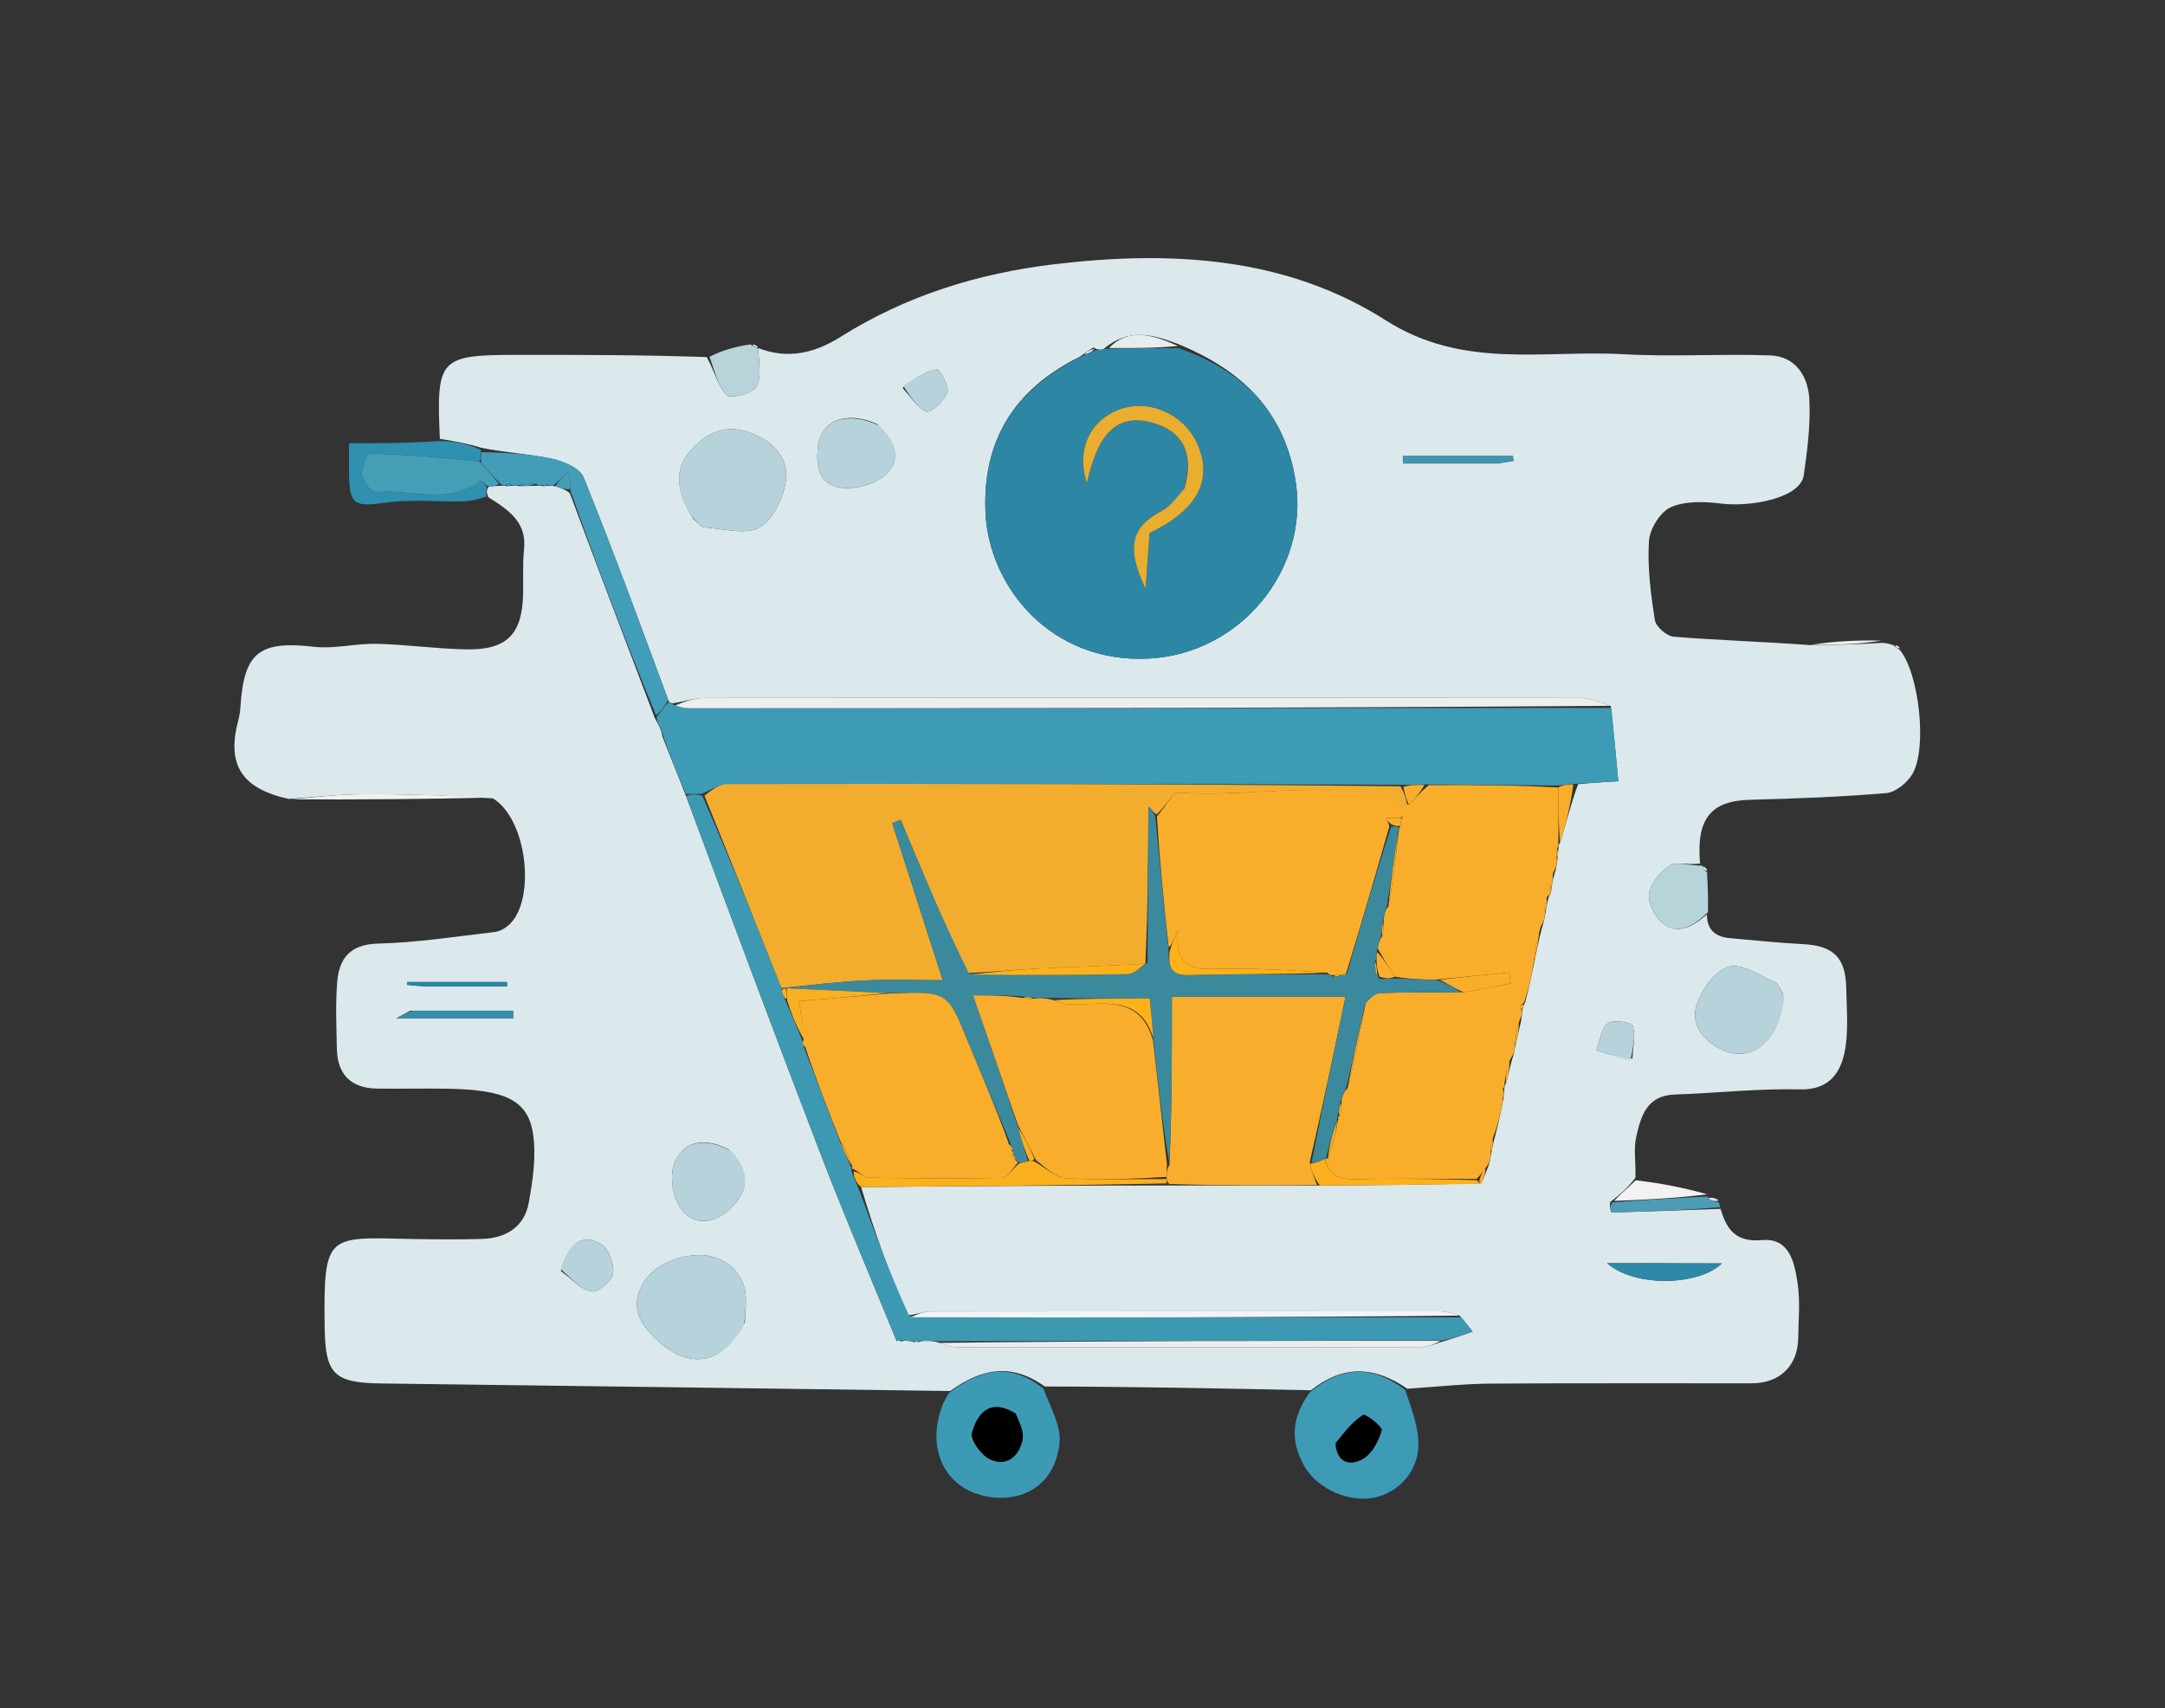 <svg version="1.1" id="Layer_1" xmlns="http://www.w3.org/2000/svg" xmlns:xlink="http://www.w3.org/1999/xlink" x="0px" y="0px"
	 width="100%" viewBox="0 0 360 284" enable-background="new 0 0 360 284" xml:space="preserve">
<rect x="0" y="0" width="360" height="284" fill="#333333" stroke="none"/>
<path fill="#fff" opacity="0" stroke="none" 
	d="
M261,285 
	C174,285 87.5,285 1,285 
	C1,190.333 1,95.667 1,1 
	C121,1 241,1 361,1 
	C361,95.667 361,190.333 361,285 
	C327.833,285 294.667,285 261,285 
M283.996,198.986 
	C283.996,198.986 284.063,198.92 283.733,198.198 
	C279.834,197.433 275.934,196.668 271.997,195.019 
	C271.996,193.02 271.641,190.94 272.071,189.037 
	C272.847,185.601 273.799,182.122 278.492,181.971 
	C285.414,181.749 292.339,180.944 299.244,181.123 
	C304.148,181.249 306.315,178.405 306.928,173.726 
	C307.336,170.613 307.054,167.403 306.997,164.238 
	C306.906,159.21 304.85,157.24 299.876,156.975 
	C295.793,156.758 291.72,156.335 287.645,155.975 
	C285.259,155.765 283.814,154.594 284.168,151.326 
	C284.061,149.211 283.954,147.097 283.939,144.443 
	C283.645,144.241 283.351,144.04 283.043,143.913 
	C283.043,143.913 283.109,143.875 283.018,143.161 
	C282.043,136.084 284.485,133.132 291.066,132.966 
	C298.601,132.776 306.143,132.494 313.649,131.859 
	C315.194,131.729 317.099,130.174 317.962,128.746 
	C320.569,124.434 319.055,111.66 315.93,107.459 
	C315.624,107.357 315.319,107.255 314.373,106.995 
	C313.935,106.957 313.497,106.919 312.616,106.144 
	C308.727,106.394 304.838,106.644 300.025,106.997 
	C292.784,106.658 285.533,106.438 278.311,105.86 
	C277.154,105.767 275.348,104.197 275.176,103.101 
	C274.496,98.762 273.917,94.312 274.191,89.959 
	C274.319,87.939 276.072,85.101 277.833,84.327 
	C280.264,83.258 283.449,83.382 286.221,83.725 
	C291.043,84.321 299.384,82.861 299.936,78.995 
	C300.534,74.806 301.083,70.525 300.856,66.328 
	C300.654,62.594 298.596,59.24 294.361,59.088 
	C286.228,58.796 278.058,59.35 269.941,58.893 
	C256.668,58.145 243.313,61.471 230.414,53.249 
	C213.837,42.683 194.723,41.622 175.382,43.922 
	C162.582,45.444 150.66,49.164 139.757,56.015 
	C135.432,58.734 131,59.761 126.085,57.95 
	C126.085,57.95 126.16,57.941 125.956,57.43 
	C125.64,57.328 125.324,57.227 124.307,56.979 
	C122.194,57.62 120.081,58.261 117.039,58.992 
	C106.771,58.995 96.503,58.999 86.236,59 
	C73.021,59.002 72.543,59.511 72.653,73.691 
	C67.899,73.691 63.145,73.691 58.039,73.691 
	C58.039,76.074 58.025,77.536 58.041,78.997 
	C58.094,83.936 59.046,84.3 64.052,83.579 
	C68.234,82.976 72.565,83.446 76.829,83.359 
	C78.176,83.332 79.518,83.041 81.567,83.079 
	C84.78,84.91 87.609,86.916 87.136,91.333 
	C86.868,93.832 87.054,96.377 86.98,98.9 
	C86.783,105.589 84.209,108.123 77.3,107.961 
	C72.399,107.846 67.513,107.153 62.612,107.039 
	C59.146,106.958 55.611,107.918 52.207,107.53 
	C43.179,106.502 40.575,108.419 39.991,117.395 
	C39.938,118.202 39.82,119.019 39.613,119.8 
	C37.655,127.163 40.201,131.122 48.945,132.982 
	C59.952,132.931 70.959,132.881 82.653,133.134 
	C87.705,136.262 89.084,149.511 84.735,153.676 
	C84.08,154.303 83.113,154.854 82.233,154.957 
	C75.788,155.709 69.337,156.714 62.869,156.88 
	C58.147,157.001 56.37,159.381 56.06,163.379 
	C55.778,167.018 55.939,170.698 56.014,174.358 
	C56.102,178.672 58.386,180.926 62.702,180.988 
	C66.684,181.045 70.67,180.934 74.651,181.013 
	C83.95,181.2 87.754,182.901 88.617,188.41 
	C89.204,192.157 88.606,196.207 87.912,200.007 
	C87.177,204.028 84.087,205.868 80.112,205.983 
	C76.287,206.094 72.456,206.06 68.629,205.99 
	C54.484,205.731 53.779,204.823 53.983,220.588 
	C54.086,228.498 55.505,229.915 63.455,230.013 
	C94.973,230.402 126.492,230.844 157.607,231.894 
	C157.306,232.472 156.947,233.028 156.715,233.633 
	C154.01,240.689 156.909,247.242 163.783,248.742 
	C168.866,249.85 175.207,247.875 176.173,240.063 
	C176.528,237.19 174.691,234.045 174.287,230.243 
	C188.853,230.544 203.419,230.844 217.658,231.779 
	C214.735,235.663 214.483,239.638 216.966,243.892 
	C219.101,247.55 224.467,249.962 228.759,248.941 
	C232.922,247.951 236.088,244.167 235.857,239.626 
	C235.713,236.805 234.648,234.031 234.707,230.826 
	C239.083,230.551 243.458,230.068 247.836,230.037 
	C262.335,229.935 276.834,230.008 291.333,229.984 
	C295.971,229.977 298.953,227.036 299.01,222.47 
	C299.048,219.471 299.352,216.422 298.927,213.483 
	C298.429,210.039 297.614,205.774 293.041,206.175 
	C288.594,206.565 287.123,204.424 285.947,200.439 
	C285.906,200.257 285.864,200.075 285.777,199.293 
	C285.197,199.163 284.617,199.032 283.996,198.986 
z"/>
<path fill="#DBE8EC" opacity="1" stroke="none" 
	d="
M217.985,231.145 
	C203.419,230.844 188.853,230.544 173.734,230.515 
	C167.981,226.392 162.96,227.69 158.01,231.266 
	C126.492,230.844 94.973,230.402 63.455,230.013 
	C55.505,229.915 54.086,228.498 53.983,220.588 
	C53.779,204.823 54.484,205.731 68.629,205.99 
	C72.456,206.06 76.287,206.094 80.112,205.983 
	C84.087,205.868 87.177,204.028 87.912,200.007 
	C88.606,196.207 89.204,192.157 88.617,188.41 
	C87.754,182.901 83.95,181.2 74.651,181.013 
	C70.67,180.934 66.684,181.045 62.702,180.988 
	C58.386,180.926 56.102,178.672 56.014,174.358 
	C55.939,170.698 55.778,167.018 56.06,163.379 
	C56.37,159.381 58.147,157.001 62.869,156.88 
	C69.337,156.714 75.788,155.709 82.233,154.957 
	C83.113,154.854 84.08,154.303 84.735,153.676 
	C89.084,149.511 87.705,136.262 81.977,132.741 
	C74.25,132.234 67.197,132.002 60.147,132.049 
	C56.104,132.076 52.063,132.555 48.022,132.83 
	C40.201,131.122 37.655,127.163 39.613,119.8 
	C39.82,119.019 39.938,118.202 39.991,117.395 
	C40.575,108.419 43.179,106.502 52.207,107.53 
	C55.611,107.918 59.146,106.958 62.612,107.039 
	C67.513,107.153 72.399,107.846 77.3,107.961 
	C84.209,108.123 86.783,105.589 86.98,98.9 
	C87.054,96.377 86.868,93.832 87.136,91.333 
	C87.609,86.916 84.78,84.91 81.182,82.649 
	C80.85,81.786 80.902,81.353 81.299,80.905 
	C82.096,80.837 82.548,80.784 83.261,80.75 
	C83.697,80.761 83.872,80.752 84.272,80.813 
	C84.498,80.882 84.951,80.744 85.214,80.757 
	C85.653,80.757 85.828,80.745 86.373,80.812 
	C87.494,80.838 88.245,80.785 89.258,80.751 
	C89.696,80.761 89.871,80.752 90.272,80.812 
	C90.498,80.881 90.951,80.744 91.213,80.757 
	C91.651,80.757 91.825,80.744 92.341,80.84 
	C93.354,81.172 94.027,81.394 94.741,81.973 
	C99.451,94.582 104.119,106.834 108.877,119.355 
	C109.253,120.102 109.539,120.579 109.855,121.299 
	C109.883,121.542 110.087,121.985 110.108,122.348 
	C111.437,125.809 112.745,128.906 114.083,132.373 
	C121.56,152.491 128.917,172.274 136.493,191.973 
	C140.477,202.334 144.844,212.548 149.11,222.996 
	C149.456,223.105 149.731,223.045 150.341,222.912 
	C151.124,222.912 151.571,222.985 152.112,223.197 
	C152.464,223.244 152.723,223.151 153.349,222.952 
	C154.475,222.893 155.233,222.939 156.301,223.266 
	C157.417,223.696 158.223,223.976 159.03,223.977 
	C184.79,224.001 210.549,224.012 236.309,223.956 
	C237.543,223.953 238.775,223.323 240.383,222.906 
	C242.131,222.35 243.504,221.874 244.877,221.398 
	C244.253,220.602 243.629,219.806 242.697,218.728 
	C241.417,218.299 240.444,218.021 239.472,218.02 
	C211.25,217.997 183.029,217.99 154.807,218.037 
	C153.557,218.039 152.307,218.583 150.744,218.704 
	C147.855,211.496 145.278,204.459 143.193,197.365 
	C160.455,197.206 177.225,197.104 194.457,197.092 
	C202.948,197.122 210.977,197.061 219.466,197.097 
	C228.611,197.071 237.297,196.947 246.283,196.744 
	C246.786,195.879 246.987,195.093 247.417,194.08 
	C247.726,193.226 247.806,192.599 248.002,191.623 
	C248.216,190.544 248.315,189.815 248.632,188.807 
	C249.198,186.678 249.545,184.827 249.998,182.652 
	C250.099,181.876 250.095,181.424 250.153,180.834 
	C250.214,180.696 250.131,180.404 250.399,180.15 
	C250.847,178.705 251.026,177.513 251.446,176.101 
	C251.755,175.245 251.824,174.609 252.013,173.648 
	C252.374,172.217 252.613,171.11 252.947,169.679 
	C253.058,168.91 253.075,168.465 253.185,167.745 
	C253.318,167.281 253.359,167.092 253.608,166.625 
	C254.173,164.554 254.53,162.762 255.005,160.609 
	C255.483,158.273 255.843,156.299 256.443,154.105 
	C256.751,153.247 256.819,152.61 257.002,151.623 
	C257.216,150.544 257.315,149.814 257.586,148.949 
	C257.929,148.546 257.961,148.264 257.96,147.614 
	C258.182,146.536 258.298,145.811 258.61,144.878 
	C258.835,144.105 258.864,143.541 258.998,142.652 
	C259.099,141.876 259.095,141.424 259.153,140.834 
	C259.214,140.695 259.13,140.404 259.41,140.123 
	C260.453,136.721 261.216,133.599 262.413,130.369 
	C264.624,130.155 266.402,130.048 269.095,129.886 
	C268.7,125.644 268.33,121.675 267.824,117.348 
	C265.971,116.661 264.254,116.044 262.536,116.042 
	C214.096,115.99 165.655,115.99 117.215,116.042 
	C115.478,116.044 113.742,116.66 111.787,116.934 
	C111.568,116.877 111.143,116.724 111.106,116.357 
	C106.442,103.752 101.943,91.46 97.026,79.339 
	C96.409,77.819 93.691,76.684 91.754,76.269 
	C87.94,75.45 83.99,75.261 80.006,74.445 
	C77.657,73.706 75.398,73.333 73.139,72.96 
	C72.543,59.511 73.021,59.002 86.236,59 
	C96.503,58.999 106.771,58.995 117.511,59.367 
	C118.885,61.794 119.37,64.291 120.875,65.699 
	C121.57,66.349 125.221,65.374 125.812,64.24 
	C126.703,62.532 126.084,60.037 126.107,57.877 
	C131,59.761 135.432,58.734 139.757,56.015 
	C150.66,49.164 162.582,45.444 175.382,43.922 
	C194.723,41.622 213.837,42.683 230.414,53.249 
	C243.313,61.471 256.668,58.145 269.941,58.893 
	C278.058,59.35 286.228,58.796 294.361,59.088 
	C298.596,59.24 300.654,62.594 300.856,66.328 
	C301.083,70.525 300.534,74.806 299.936,78.995 
	C299.384,82.861 291.043,84.321 286.221,83.725 
	C283.449,83.382 280.264,83.258 277.833,84.327 
	C276.072,85.101 274.319,87.939 274.191,89.959 
	C273.917,94.312 274.496,98.762 275.176,103.101 
	C275.348,104.197 277.154,105.767 278.311,105.86 
	C285.533,106.438 292.784,106.658 300.783,107.238 
	C305.379,107.279 309.219,107.08 313.059,106.881 
	C313.497,106.919 313.935,106.957 314.793,107.249 
	C315.382,107.722 315.593,107.885 315.846,107.993 
	C319.055,111.66 320.569,124.434 317.962,128.746 
	C317.099,130.174 315.194,131.729 313.649,131.859 
	C306.143,132.494 298.601,132.776 291.066,132.966 
	C284.485,133.132 282.043,136.084 282.688,143.558 
	C280.773,143.882 278.788,143.185 277.699,143.884 
	C276.127,144.894 274.505,146.801 274.219,148.541 
	C273.971,150.055 275.118,152.406 276.408,153.435 
	C279.069,155.557 281.612,153.947 283.833,152.033 
	C283.814,154.594 285.259,155.765 287.645,155.975 
	C291.72,156.335 295.793,156.758 299.876,156.975 
	C304.85,157.24 306.906,159.21 306.997,164.238 
	C307.054,167.403 307.336,170.613 306.928,173.726 
	C306.315,178.405 304.148,181.249 299.244,181.123 
	C292.339,180.944 285.414,181.749 278.492,181.971 
	C273.799,182.122 272.847,185.601 272.071,189.037 
	C271.641,190.94 271.996,193.02 271.948,195.795 
	C270.618,197.583 269.337,198.596 267.75,199.856 
	C267.637,200.615 267.839,201.579 268.019,201.574 
	C274.047,201.433 280.074,201.198 286.1,200.978 
	C287.123,204.424 288.594,206.565 293.041,206.175 
	C297.614,205.774 298.429,210.039 298.927,213.483 
	C299.352,216.422 299.048,219.471 299.01,222.47 
	C298.953,227.036 295.971,229.977 291.333,229.984 
	C276.834,230.008 262.335,229.935 247.836,230.037 
	C243.458,230.068 239.083,230.551 234.014,230.887 
	C228.156,226.858 223.047,227.133 217.985,231.145 
M195.761,57.145 
	C191.74,55.656 187.735,54.42 183.41,58.096 
	C182.983,58.149 182.555,58.203 181.801,57.775 
	C181.203,58.16 180.605,58.545 179.455,59.362 
	C168.717,64.7 163.289,73.196 163.877,85.349 
	C164.471,97.615 174.79,110.33 191.013,109.49 
	C206.39,108.693 217.649,94.622 215.464,80.185 
	C213.705,68.566 206.743,61.6 195.761,57.145 
M123.857,219.845 
	C123.907,218.849 123.935,217.85 124.011,216.855 
	C124.354,212.394 121.462,209.544 117.963,208.822 
	C115.175,208.247 111.287,209.316 108.975,211.08 
	C106.249,213.159 104.668,217.122 107.141,220.447 
	C108.859,222.757 111.566,225.084 114.244,225.756 
	C118.305,226.776 121.507,224.234 123.857,219.845 
M115.236,86.222 
	C115.885,86.729 116.504,87.627 117.186,87.676 
	C120.291,87.901 124.071,88.997 126.347,87.649 
	C128.649,86.286 130.405,82.513 130.697,79.624 
	C131.054,76.08 128.629,73.426 124.865,71.984 
	C120.721,70.398 117.633,71.944 115.087,74.614 
	C111.895,77.961 112.508,81.845 115.236,86.222 
M296.509,165.241 
	C296.04,164.557 295.719,163.527 295.075,163.25 
	C292.555,162.167 289.579,160.105 287.446,160.724 
	C285.226,161.368 283.049,164.43 282.179,166.901 
	C280.996,170.261 283.157,172.998 286.291,174.491 
	C291.376,176.914 296.137,172.99 296.509,165.241 
M121.197,191.126 
	C117.615,189.254 113.959,189.362 112.232,193.135 
	C111.3,195.17 111.767,198.744 113.039,200.682 
	C115.049,203.744 118.455,203.682 121.251,201.117 
	C124.423,198.206 124.994,194.951 121.197,191.126 
M145.847,70.502 
	C141.006,68.315 136.717,69.75 136.071,73.893 
	C135.577,77.055 135.998,80.454 139.608,81.058 
	C141.949,81.449 145.156,80.634 146.996,79.147 
	C150.002,76.716 149.055,73.557 145.847,70.502 
M93.258,211.319 
	C94.932,212.529 96.481,214.311 98.333,214.72 
	C99.343,214.943 101.76,212.969 101.936,211.754 
	C102.161,210.2 101.235,207.604 99.981,206.875 
	C96.216,204.686 94.438,207.465 93.258,211.319 
M274.609,210.014 
	C272.151,210.014 269.692,210.014 267.233,210.014 
	C271.845,214.071 282.436,213.79 286.334,210.046 
	C282.339,210.046 278.948,210.046 274.609,210.014 
M150.088,64.501 
	C151.385,65.889 152.479,67.77 154.076,68.43 
	C154.748,68.708 157.079,66.601 157.542,65.208 
	C157.882,64.186 156.148,61.334 155.785,61.411 
	C153.858,61.819 152.072,62.894 150.088,64.501 
M271.442,175.985 
	C271.529,174.147 271.995,172.195 271.492,170.536 
	C271.321,169.971 268.189,169.483 267.343,170.148 
	C266.23,171.022 266.039,173.069 265.452,174.611 
	C267.245,175.226 269.039,175.841 271.442,175.985 
M68.222,168.036 
	C67.637,168.354 67.053,168.673 65.918,169.292 
	C72.922,169.292 79.143,169.292 85.363,169.292 
	C85.349,168.873 85.334,168.454 85.319,168.035 
	C79.907,168.035 74.496,168.035 68.222,168.036 
M249.064,77.061 
	C249.929,76.92 250.793,76.779 251.657,76.638 
	C251.628,76.363 251.599,76.088 251.57,75.813 
	C245.469,75.813 239.367,75.813 233.266,75.813 
	C233.27,76.23 233.274,76.646 233.279,77.063 
	C238.235,77.063 243.191,77.063 249.064,77.061 
M70.952,164 
	C75.404,164 79.855,164 84.306,164 
	C84.304,163.757 84.301,163.514 84.298,163.271 
	C78.761,163.271 73.225,163.271 67.688,163.271 
	C67.682,163.426 67.675,163.58 67.669,163.734 
	C68.473,163.822 69.277,163.91 70.952,164 
z"/>
<path fill="#3D9BB6" opacity="1" stroke="none" 
	d="
M217.822,231.462 
	C223.047,227.133 228.156,226.858 233.659,231.092 
	C234.648,234.031 235.713,236.805 235.857,239.626 
	C236.088,244.167 232.922,247.951 228.759,248.941 
	C224.467,249.962 219.101,247.55 216.966,243.892 
	C214.483,239.638 214.735,235.663 217.822,231.462 
M222.071,240.364 
	C222.492,243.573 224.868,243.639 226.74,242.478 
	C228.205,241.569 229.252,239.527 229.749,237.78 
	C229.906,237.226 227.069,235.001 226.667,235.252 
	C224.918,236.34 223.561,238.06 222.071,240.364 
z"/>
<path fill="#3C9AB5" opacity="1" stroke="none" 
	d="
M157.808,231.58 
	C162.96,227.69 167.981,226.392 173.517,230.906 
	C174.691,234.045 176.528,237.19 176.173,240.063 
	C175.207,247.875 168.866,249.85 163.783,248.742 
	C156.909,247.242 154.01,240.689 156.715,233.633 
	C156.947,233.028 157.306,232.472 157.808,231.58 
M168.513,234.888 
	C164.502,232.402 162.505,235.106 161.623,238.215 
	C161.298,239.363 163.155,241.925 164.601,242.612 
	C167.355,243.92 169.425,242.16 170.021,239.403 
	C170.307,238.08 169.541,236.53 168.513,234.888 
z"/>
<path fill="#B7D4DB" opacity="1" stroke="none" 
	d="
M284,151.679 
	C281.612,153.947 279.069,155.557 276.408,153.435 
	C275.118,152.406 273.971,150.055 274.219,148.541 
	C274.505,146.801 276.127,144.894 277.699,143.884 
	C278.788,143.185 280.773,143.882 282.733,143.915 
	C283.109,143.875 283.043,143.913 283.127,144.103 
	C283.325,144.614 283.537,144.844 283.847,144.983 
	C283.954,147.097 284.061,149.211 284,151.679 
z"/>
<path fill="#2F90B0" opacity="1" stroke="none" 
	d="
M72.896,73.325 
	C75.398,73.333 77.657,73.706 79.964,74.801 
	C80.001,76.001 79.989,76.478 79.671,76.722 
	C73.403,76.071 67.441,75.568 61.471,75.403 
	C61.027,75.391 60.018,77.866 60.186,79.056 
	C60.335,80.116 61.839,81.889 62.596,81.816 
	C68.395,81.255 74.609,84.076 80.009,79.906 
	C80.043,79.879 80.628,80.566 80.955,80.92 
	C80.902,81.353 80.85,81.786 80.83,82.544 
	C79.518,83.041 78.176,83.332 76.829,83.359 
	C72.565,83.446 68.234,82.976 64.052,83.579 
	C59.046,84.3 58.094,83.936 58.041,78.997 
	C58.025,77.536 58.039,76.074 58.039,73.691 
	C63.145,73.691 67.899,73.691 72.896,73.325 
z"/>
<path fill="#B7D4DB" opacity="1" stroke="none" 
	d="
M126.096,57.914 
	C126.084,60.037 126.703,62.532 125.812,64.24 
	C125.221,65.374 121.57,66.349 120.875,65.699 
	C119.37,64.291 118.885,61.794 117.976,59.323 
	C120.081,58.261 122.194,57.62 124.792,57.257 
	C125.541,57.733 125.836,57.869 126.16,57.941 
	C126.16,57.941 126.085,57.95 126.096,57.914 
z"/>
<path fill="#4D9BB5" opacity="1" stroke="none" 
	d="
M286.024,200.708 
	C280.074,201.198 274.047,201.433 268.019,201.574 
	C267.839,201.579 267.637,200.615 268.115,199.907 
	C273.878,199.447 278.97,199.183 284.063,198.92 
	C284.063,198.92 283.996,198.986 283.993,199.26 
	C284.601,199.654 285.212,199.774 285.823,199.894 
	C285.864,200.075 285.906,200.257 286.024,200.708 
z"/>
<path fill="#F2F2F3" opacity="1" stroke="none" 
	d="
M283.898,198.559 
	C278.97,199.183 273.878,199.447 268.42,199.659 
	C269.337,198.596 270.618,197.583 271.968,196.237 
	C275.934,196.668 279.834,197.433 283.898,198.559 
z"/>
<path fill="#F0F1F2" opacity="1" stroke="none" 
	d="
M48.483,132.906 
	C52.063,132.555 56.104,132.076 60.147,132.049 
	C67.197,132.002 74.25,132.234 81.633,132.59 
	C70.959,132.881 59.952,132.931 48.483,132.906 
z"/>
<path fill="#EEEEEF" opacity="1" stroke="none" 
	d="
M312.837,106.513 
	C309.219,107.08 305.379,107.279 301.244,107.186 
	C304.838,106.644 308.727,106.394 312.837,106.513 
z"/>
<path fill="#DBE8EC" opacity="1" stroke="none" 
	d="
M285.8,199.593 
	C285.212,199.774 284.601,199.654 284.014,199.218 
	C284.617,199.032 285.197,199.163 285.8,199.593 
z"/>
<path fill="#EEEEEF" opacity="1" stroke="none" 
	d="
M315.888,107.726 
	C315.593,107.885 315.382,107.722 315.114,107.329 
	C315.319,107.255 315.624,107.357 315.888,107.726 
z"/>
<path fill="#DBE8EC" opacity="1" stroke="none" 
	d="
M126.058,57.685 
	C125.836,57.869 125.541,57.733 125.142,57.33 
	C125.324,57.227 125.64,57.328 126.058,57.685 
z"/>
<path fill="#DBE8EC" opacity="1" stroke="none" 
	d="
M283.893,144.713 
	C283.537,144.844 283.325,144.614 283.134,144.066 
	C283.351,144.04 283.645,144.241 283.893,144.713 
z"/>
<path fill="#F9AE2B" opacity="1" stroke="none" 
	d="
M259.13,140.404 
	C259.13,140.404 259.214,140.695 258.934,140.975 
	C258.734,141.829 258.813,142.403 258.892,142.977 
	C258.864,143.541 258.835,144.105 258.316,144.992 
	C257.835,146.199 257.845,147.082 257.855,147.966 
	C257.961,148.264 257.929,148.546 257.29,149.065 
	C256.844,150.203 256.866,151.088 256.887,151.972 
	C256.819,152.61 256.751,153.247 256.236,153.925 
	C255.488,156.3 255.188,158.635 254.887,160.97 
	C254.53,162.762 254.173,164.554 253.402,166.706 
	C252.884,167.16 252.676,167.3 252.694,167.342 
	C252.797,167.581 252.954,167.796 253.093,168.019 
	C253.075,168.465 253.058,168.91 252.63,169.756 
	C252.111,171.429 252.002,172.701 251.893,173.972 
	C251.824,174.609 251.755,175.245 251.204,175.937 
	C250.525,177.463 250.328,178.933 250.131,180.404 
	C250.131,180.404 250.214,180.696 249.934,180.975 
	C249.734,181.829 249.813,182.403 249.892,182.977 
	C249.545,184.827 249.198,186.678 248.337,188.924 
	C247.844,190.203 247.866,191.088 247.887,191.972 
	C247.806,192.599 247.726,193.226 247.24,193.899 
	C246.555,194.634 246.274,195.322 245.525,196.007 
	C238.504,196.001 231.949,195.892 225.4,196.049 
	C222.731,196.113 220.958,195.404 220.347,192.672 
	C220.379,192.66 220.444,192.681 220.822,192.595 
	C221.692,190.288 222.184,188.066 222.565,185.838 
	C222.454,185.832 222.419,185.613 222.745,185.606 
	C223.081,184.739 223.091,183.881 223.09,182.707 
	C223.342,181.85 223.606,181.307 224.088,180.923 
	C225.237,176.396 226.169,171.71 227.114,166.627 
	C227.91,165.836 228.684,165.124 229.478,165.1 
	C233.95,164.963 238.427,164.992 243.317,164.974 
	C246.23,164.486 248.727,163.988 251.225,163.491 
	C251.122,162.894 251.018,162.298 250.915,161.701 
	C246.956,162.077 242.997,162.452 238.6,162.882 
	C236.107,162.848 234.052,162.76 231.915,162.373 
	C230.922,160.724 230.012,159.373 229.079,157.682 
	C229.261,156.712 229.464,156.083 229.829,155.669 
	C230.028,154.931 230.065,153.977 230.09,152.688 
	C230.273,151.726 230.467,151.099 230.875,150.685 
	C231.612,146.565 232.135,142.232 232.641,137.814 
	C232.624,137.73 232.778,137.651 232.844,137.242 
	C232.946,136.559 232.98,136.285 233.128,135.956 
	C233.241,135.902 233.252,135.585 233.252,135.585 
	C233.252,135.585 232.988,135.983 232.711,135.965 
	C231.763,135.972 231.091,135.996 230.42,136.021 
	C230.648,136.365 230.875,136.708 231.019,137.424 
	C228.614,145.831 226.293,153.867 223.851,161.778 
	C223.523,161.844 223.316,162.036 223.091,162.182 
	C223.072,162.137 223.169,162.124 222.799,162.098 
	C222.183,162.082 221.936,162.09 221.509,162.123 
	C221.329,162.147 220.999,161.991 220.688,161.715 
	C214.161,161.293 207.938,160.904 201.733,161.09 
	C197.932,161.203 195.365,160.609 195.871,154.644 
	C194.991,156.708 194.74,157.296 194.327,157.456 
	C193.497,150.021 192.831,143.013 192.377,135.746 
	C193.743,134.194 194.981,131.714 196.038,131.789 
	C208.686,132.678 221.61,129.122 234.266,133.798 
	C235.4,132.61 236.273,131.621 237.574,130.534 
	C245.001,130.489 252,130.543 259.083,130.921 
	C259.155,134.298 259.142,137.351 259.13,140.404 
z"/>
<path fill="#2E86A5" opacity="1" stroke="none" 
	d="
M182.128,58.256 
	C182.555,58.203 182.983,58.149 184.109,57.98 
	C188.535,57.874 192.262,57.883 195.99,57.892 
	C206.743,61.6 213.705,68.566 215.464,80.185 
	C217.649,94.622 206.39,108.693 191.013,109.49 
	C174.79,110.33 164.471,97.615 163.877,85.349 
	C163.289,73.196 168.717,64.7 180.02,59.145 
	C181.099,58.705 181.614,58.481 182.128,58.256 
M196.78,81.655 
	C195.592,82.768 194.576,84.21 193.186,84.937 
	C188.206,87.545 187.141,90.847 190.477,97.846 
	C190.77,93.859 190.963,91.215 191.154,88.618 
	C199.032,84.824 201.69,79.938 199.173,73.99 
	C196.996,68.845 190.978,66.181 185.958,68.14 
	C181.367,69.93 178.88,74.593 180.733,80.333 
	C182.343,73.008 185.24,67.938 192.634,70.61 
	C197.216,72.266 198.412,76.226 196.78,81.655 
z"/>
<path fill="#3D9BB5" opacity="1" stroke="none" 
	d="
M258.999,130.596 
	C252,130.543 245.001,130.489 237.259,130.409 
	C235.399,130.453 234.282,130.524 232.701,130.473 
	C195.123,130.325 158.008,130.279 120.894,130.342 
	C119.568,130.345 118.244,131.423 116.561,132 
	C115.486,132.001 114.77,132.002 114.053,132.003 
	C112.745,128.906 111.437,125.809 110.236,122.229 
	C110.171,121.517 109.999,121.287 109.826,121.056 
	C109.539,120.579 109.253,120.102 109.185,119.204 
	C109.984,118.097 110.564,117.411 111.143,116.724 
	C111.143,116.724 111.568,116.877 112.088,117.219 
	C113.269,117.628 113.93,117.753 114.59,117.753 
	C165.714,117.743 216.837,117.724 267.96,117.705 
	C268.33,121.675 268.7,125.644 269.095,129.886 
	C266.402,130.048 264.624,130.155 262.04,130.303 
	C260.488,130.427 259.743,130.512 258.999,130.596 
z"/>
<path fill="#F7AE2C" opacity="1" stroke="none" 
	d="
M219.007,196.999 
	C210.977,197.061 202.948,197.122 194.45,196.848 
	C193.981,196.513 193.972,196.024 193.986,195.664 
	C194.019,194.827 194.038,194.348 194.46,193.707 
	C194.863,184.455 194.863,175.367 194.863,165.708 
	C204.781,165.708 214.099,165.708 223.737,165.708 
	C221.797,174.986 219.913,183.997 217.789,193.206 
	C218.034,194.603 218.52,195.801 219.007,196.999 
z"/>
<path fill="#3D99B2" opacity="1" stroke="none" 
	d="
M114.083,132.373 
	C114.77,132.002 115.486,132.001 116.775,132.291 
	C121.546,143.14 125.743,153.698 129.949,164.29 
	C129.958,164.325 129.953,164.518 129.994,164.905 
	C130.288,165.727 130.542,166.161 130.864,166.923 
	C131.826,169.241 132.718,171.23 133.509,173.277 
	C133.407,173.334 133.45,173.565 133.472,173.725 
	C133.493,173.885 133.759,174.068 133.812,174.449 
	C135.796,179.728 137.726,184.626 139.691,189.851 
	C140.361,191.525 140.997,192.873 141.631,194.239 
	C141.63,194.258 141.592,194.271 141.574,194.618 
	C141.937,195.784 142.319,196.602 142.701,197.421 
	C145.278,204.459 147.855,211.496 151.195,218.825 
	C182.307,219.081 212.656,219.045 243.005,219.01 
	C243.629,219.806 244.253,220.602 244.877,221.398 
	C243.504,221.874 242.131,222.35 239.917,222.844 
	C211.381,222.902 183.687,222.944 155.992,222.986 
	C155.233,222.939 154.475,222.893 153.108,222.927 
	C152.5,223.008 152.018,223.057 152.018,223.057 
	C151.571,222.985 151.124,222.912 150.103,222.848 
	C149.529,222.858 149.037,222.828 149.037,222.828 
	C144.844,212.548 140.477,202.334 136.493,191.973 
	C128.917,172.274 121.56,152.491 114.083,132.373 
z"/>
<path fill="#EEEEEF" opacity="1" stroke="none" 
	d="
M267.824,117.348 
	C216.837,117.724 165.714,117.743 114.59,117.753 
	C113.93,117.753 113.269,117.628 112.307,117.276 
	C113.742,116.66 115.478,116.044 117.215,116.042 
	C165.655,115.99 214.096,115.99 262.536,116.042 
	C264.254,116.044 265.971,116.661 267.824,117.348 
z"/>
<path fill="#B6D3DB" opacity="1" stroke="none" 
	d="
M123.72,220.222 
	C121.507,224.234 118.305,226.776 114.244,225.756 
	C111.566,225.084 108.859,222.757 107.141,220.447 
	C104.668,217.122 106.249,213.159 108.975,211.08 
	C111.287,209.316 115.175,208.247 117.963,208.822 
	C121.462,209.544 124.354,212.394 124.011,216.855 
	C123.935,217.85 123.907,218.849 123.72,220.222 
z"/>
<path fill="#B6D3DB" opacity="1" stroke="none" 
	d="
M115.031,85.889 
	C112.508,81.845 111.895,77.961 115.087,74.614 
	C117.633,71.944 120.721,70.398 124.865,71.984 
	C128.629,73.426 131.054,76.08 130.697,79.624 
	C130.405,82.513 128.649,86.286 126.347,87.649 
	C124.071,88.997 120.291,87.901 117.186,87.676 
	C116.504,87.627 115.885,86.729 115.031,85.889 
z"/>
<path fill="#429DB9" opacity="1" stroke="none" 
	d="
M111.106,116.357 
	C110.564,117.411 109.984,118.097 109.096,118.935 
	C104.119,106.834 99.451,94.582 94.874,81.655 
	C94.819,80.138 94.672,79.295 94.524,78.452 
	C93.683,79.211 92.841,79.971 92,80.731 
	C91.825,80.744 91.651,80.757 91.119,80.648 
	C90.473,80.382 90.234,80.455 90.046,80.743 
	C89.871,80.752 89.696,80.761 89.184,80.459 
	C87.899,80.342 86.951,80.537 86.003,80.732 
	C85.828,80.745 85.653,80.757 85.12,80.648 
	C84.473,80.382 84.234,80.455 84.046,80.743 
	C83.872,80.752 83.697,80.761 83.207,80.443 
	C81.92,79.063 80.948,78.009 79.976,76.956 
	C79.989,76.478 80.001,76.001 80.055,75.168 
	C83.99,75.261 87.94,75.45 91.754,76.269 
	C93.691,76.684 96.409,77.819 97.026,79.339 
	C101.943,91.46 106.442,103.752 111.106,116.357 
z"/>
<path fill="#B6D3DB" opacity="1" stroke="none" 
	d="
M296.658,165.595 
	C296.137,172.99 291.376,176.914 286.291,174.491 
	C283.157,172.998 280.996,170.261 282.179,166.901 
	C283.049,164.43 285.226,161.368 287.446,160.724 
	C289.579,160.105 292.555,162.167 295.075,163.25 
	C295.719,163.527 296.04,164.557 296.658,165.595 
z"/>
<path fill="#449EB6" opacity="1" stroke="none" 
	d="
M79.671,76.722 
	C80.948,78.009 81.92,79.063 82.946,80.424 
	C82.548,80.784 82.096,80.837 81.299,80.905 
	C80.628,80.566 80.043,79.879 80.009,79.906 
	C74.609,84.076 68.395,81.255 62.596,81.816 
	C61.839,81.889 60.335,80.116 60.186,79.056 
	C60.018,77.866 61.027,75.391 61.471,75.403 
	C67.441,75.568 73.403,76.071 79.671,76.722 
z"/>
<path fill="#B6D3DB" opacity="1" stroke="none" 
	d="
M121.521,191.342 
	C124.994,194.951 124.423,198.206 121.251,201.117 
	C118.455,203.682 115.049,203.744 113.039,200.682 
	C111.767,198.744 111.3,195.17 112.232,193.135 
	C113.959,189.362 117.615,189.254 121.521,191.342 
z"/>
<path fill="#B6D3DB" opacity="1" stroke="none" 
	d="
M146.14,70.742 
	C149.055,73.557 150.002,76.716 146.996,79.147 
	C145.156,80.634 141.949,81.449 139.608,81.058 
	C135.998,80.454 135.577,77.055 136.071,73.893 
	C136.717,69.75 141.006,68.315 146.14,70.742 
z"/>
<path fill="#F2F5F5" opacity="1" stroke="none" 
	d="
M242.697,218.728 
	C212.656,219.045 182.307,219.081 151.508,218.996 
	C152.307,218.583 153.557,218.039 154.807,218.037 
	C183.029,217.99 211.25,217.997 239.472,218.02 
	C240.444,218.021 241.417,218.299 242.697,218.728 
z"/>
<path fill="#EEEEEF" opacity="1" stroke="none" 
	d="
M156.301,223.266 
	C183.687,222.944 211.381,222.902 239.542,222.923 
	C238.775,223.323 237.543,223.953 236.309,223.956 
	C210.549,224.012 184.79,224.001 159.03,223.977 
	C158.223,223.976 157.417,223.696 156.301,223.266 
z"/>
<path fill="#B6D3DB" opacity="1" stroke="none" 
	d="
M93.205,210.95 
	C94.438,207.465 96.216,204.686 99.981,206.875 
	C101.235,207.604 102.161,210.2 101.936,211.754 
	C101.76,212.969 99.343,214.943 98.333,214.72 
	C96.481,214.311 94.932,212.529 93.205,210.95 
z"/>
<path fill="#FBB01D" opacity="1" stroke="none" 
	d="
M143.193,197.365 
	C142.319,196.602 141.937,195.784 141.954,194.745 
	C143.041,194.967 143.723,195.782 144.418,195.794 
	C151.836,195.915 159.258,195.993 166.674,195.828 
	C167.553,195.808 168.397,194.265 169.476,193.417 
	C170.102,193.271 170.509,193.136 171.188,193.001 
	C171.64,193 171.82,193 172.273,193.261 
	C174.104,194.347 175.629,195.797 177.229,195.884 
	C182.796,196.185 188.389,196.015 193.972,196.024 
	C193.972,196.024 193.981,196.513 193.988,196.757 
	C177.225,197.104 160.455,197.206 143.193,197.365 
z"/>
<path fill="#2E88A8" opacity="1" stroke="none" 
	d="
M275.083,210.03 
	C278.948,210.046 282.339,210.046 286.334,210.046 
	C282.436,213.79 271.845,214.071 267.233,210.014 
	C269.692,210.014 272.151,210.014 275.083,210.03 
z"/>
<path fill="#B6D3DB" opacity="1" stroke="none" 
	d="
M150.163,64.12 
	C152.072,62.894 153.858,61.819 155.785,61.411 
	C156.148,61.334 157.882,64.186 157.542,65.208 
	C157.079,66.601 154.748,68.708 154.076,68.43 
	C152.479,67.77 151.385,65.889 150.163,64.12 
z"/>
<path fill="#B6D3DB" opacity="1" stroke="none" 
	d="
M271.137,176.22 
	C269.039,175.841 267.245,175.226 265.452,174.611 
	C266.039,173.069 266.23,171.022 267.343,170.148 
	C268.189,169.483 271.321,169.971 271.492,170.536 
	C271.995,172.195 271.529,174.147 271.137,176.22 
z"/>
<path fill="#368EAC" opacity="1" stroke="none" 
	d="
M68.653,168.036 
	C74.496,168.035 79.907,168.035 85.319,168.035 
	C85.334,168.454 85.349,168.873 85.363,169.292 
	C79.143,169.292 72.922,169.292 65.918,169.292 
	C67.053,168.673 67.637,168.354 68.653,168.036 
z"/>
<path fill="#4195B1" opacity="1" stroke="none" 
	d="
M248.605,77.062 
	C243.191,77.063 238.235,77.063 233.279,77.063 
	C233.274,76.646 233.27,76.23 233.266,75.813 
	C239.367,75.813 245.469,75.813 251.57,75.813 
	C251.599,76.088 251.628,76.363 251.657,76.638 
	C250.793,76.779 249.929,76.92 248.605,77.062 
z"/>
<path fill="#FDB01C" opacity="1" stroke="none" 
	d="
M219.466,197.097 
	C218.52,195.801 218.034,194.603 217.849,193.502 
	C218.872,193.294 219.594,192.99 220.316,192.685 
	C220.958,195.404 222.731,196.113 225.4,196.049 
	C231.949,195.892 238.504,196.001 245.522,196.21 
	C245.987,196.417 245.982,196.824 245.982,196.824 
	C237.297,196.947 228.611,197.071 219.466,197.097 
z"/>
<path fill="#2A84A5" opacity="1" stroke="none" 
	d="
M70.516,163.999 
	C69.277,163.91 68.473,163.822 67.669,163.734 
	C67.675,163.58 67.682,163.426 67.688,163.271 
	C73.225,163.271 78.761,163.271 84.298,163.271 
	C84.301,163.514 84.304,163.757 84.306,164 
	C79.855,164 75.404,164 70.516,163.999 
z"/>
<path fill="#E5EDEF" opacity="1" stroke="none" 
	d="
M195.875,57.519 
	C192.262,57.883 188.535,57.874 184.41,57.86 
	C187.735,54.42 191.74,55.656 195.875,57.519 
z"/>
<path fill="#F9AE2A" opacity="1" stroke="none" 
	d="
M259.083,130.921 
	C259.743,130.512 260.488,130.427 261.606,130.41 
	C261.216,133.599 260.453,136.721 259.41,140.123 
	C259.142,137.351 259.155,134.298 259.083,130.921 
z"/>
<path fill="#F9AE2A" opacity="1" stroke="none" 
	d="
M255.005,160.609 
	C255.188,158.635 255.488,156.3 255.995,154.145 
	C255.843,156.299 255.483,158.273 255.005,160.609 
z"/>
<path fill="#449EB6" opacity="1" stroke="none" 
	d="
M92.341,80.84 
	C92.841,79.971 93.683,79.211 94.524,78.452 
	C94.672,79.295 94.819,80.138 94.833,81.298 
	C94.027,81.394 93.354,81.172 92.341,80.84 
z"/>
<path fill="#F9AE2A" opacity="1" stroke="none" 
	d="
M252.013,173.648 
	C252.002,172.701 252.111,171.429 252.536,170.08 
	C252.613,171.11 252.374,172.217 252.013,173.648 
z"/>
<path fill="#449EB6" opacity="1" stroke="none" 
	d="
M86.373,80.812 
	C86.951,80.537 87.899,80.342 88.922,80.44 
	C88.245,80.785 87.494,80.838 86.373,80.812 
z"/>
<path fill="#F9AE2A" opacity="1" stroke="none" 
	d="
M250.399,180.15 
	C250.328,178.933 250.525,177.463 250.964,176.157 
	C251.026,177.513 250.847,178.705 250.399,180.15 
z"/>
<path fill="#F9AE2A" opacity="1" stroke="none" 
	d="
M246.283,196.744 
	C245.982,196.824 245.987,196.417 245.99,196.213 
	C246.274,195.322 246.555,194.634 247.012,194.126 
	C246.987,195.093 246.786,195.879 246.283,196.744 
z"/>
<path fill="#E5EDEF" opacity="1" stroke="none" 
	d="
M181.964,58.016 
	C181.614,58.481 181.099,58.705 180.296,58.929 
	C180.605,58.545 181.203,58.16 181.964,58.016 
z"/>
<path fill="#F9AE2A" opacity="1" stroke="none" 
	d="
M248.002,191.623 
	C247.866,191.088 247.844,190.203 248.119,189.202 
	C248.315,189.815 248.216,190.544 248.002,191.623 
z"/>
<path fill="#F9AE2A" opacity="1" stroke="none" 
	d="
M257.96,147.614 
	C257.845,147.082 257.835,146.199 258.12,145.2 
	C258.298,145.811 258.182,146.536 257.96,147.614 
z"/>
<path fill="#F9AE2A" opacity="1" stroke="none" 
	d="
M257.002,151.623 
	C256.866,151.088 256.844,150.203 257.119,149.202 
	C257.315,149.814 257.216,150.544 257.002,151.623 
z"/>
<path fill="#F9AE2A" opacity="1" stroke="none" 
	d="
M258.998,142.652 
	C258.813,142.403 258.734,141.829 258.873,141.114 
	C259.095,141.424 259.099,141.876 258.998,142.652 
z"/>
<path fill="#F9AE2A" opacity="1" stroke="none" 
	d="
M249.998,182.652 
	C249.813,182.403 249.734,181.829 249.873,181.114 
	C250.095,181.424 250.099,181.876 249.998,182.652 
z"/>
<path fill="#EEEEEF" opacity="1" stroke="none" 
	d="
M152.112,223.197 
	C152.018,223.057 152.5,223.008 152.741,223.033 
	C152.723,223.151 152.464,223.244 152.112,223.197 
z"/>
<path fill="#EEEEEF" opacity="1" stroke="none" 
	d="
M149.11,222.996 
	C149.037,222.828 149.529,222.858 149.768,222.921 
	C149.731,223.045 149.456,223.105 149.11,222.996 
z"/>
<path fill="#F9AE2A" opacity="1" stroke="none" 
	d="
M253.185,167.745 
	C252.954,167.796 252.797,167.581 252.694,167.342 
	C252.676,167.3 252.884,167.16 253.194,166.984 
	C253.359,167.092 253.318,167.281 253.185,167.745 
z"/>
<path fill="#449EB6" opacity="1" stroke="none" 
	d="
M84.272,80.813 
	C84.234,80.455 84.473,80.382 84.857,80.635 
	C84.951,80.744 84.498,80.882 84.272,80.813 
z"/>
<path fill="#449EB6" opacity="1" stroke="none" 
	d="
M90.272,80.812 
	C90.234,80.455 90.473,80.382 90.857,80.635 
	C90.951,80.744 90.498,80.881 90.272,80.812 
z"/>
<path fill="#429DB9" opacity="1" stroke="none" 
	d="
M109.855,121.299 
	C109.999,121.287 110.171,121.517 110.215,121.867 
	C110.087,121.985 109.883,121.542 109.855,121.299 
z"/>
<path fill="#000000" opacity="1" stroke="none" 
	d="
M222.067,239.957 
	C223.561,238.06 224.918,236.34 226.667,235.252 
	C227.069,235.001 229.906,237.226 229.749,237.78 
	C229.252,239.527 228.205,241.569 226.74,242.478 
	C224.868,243.639 222.492,243.573 222.067,239.957 
z"/>
<path fill="#000000" opacity="1" stroke="none" 
	d="
M168.882,234.985 
	C169.541,236.53 170.307,238.08 170.021,239.403 
	C169.425,242.16 167.355,243.92 164.601,242.612 
	C163.155,241.925 161.298,239.363 161.623,238.215 
	C162.505,235.106 164.502,232.402 168.882,234.985 
z"/>
<path fill="#F3AD2E" opacity="1" stroke="none" 
	d="
M129.941,164.255 
	C125.743,153.698 121.546,143.14 117.133,132.291 
	C118.244,131.423 119.568,130.345 120.894,130.342 
	C158.008,130.279 195.123,130.325 232.865,130.719 
	C233.664,132.056 233.834,133.027 234.005,133.997 
	C221.61,129.122 208.686,132.678 196.038,131.789 
	C194.981,131.714 193.743,134.194 192.307,135.419 
	C191.703,134.944 191.382,134.537 191.061,134.131 
	C191.023,134.292 190.951,134.453 190.95,134.615 
	C190.903,143.092 190.861,151.569 190.453,160.219 
	C184.305,160.593 178.521,160.732 172.745,161.018 
	C168.837,161.211 164.939,161.612 160.703,161.795 
	C156.837,153.217 153.303,144.763 149.77,136.308 
	C149.298,136.49 148.827,136.671 148.356,136.852 
	C151.093,145.358 153.831,153.863 156.763,162.972 
	C151.919,162.972 147.768,162.806 143.637,163.017 
	C139.062,163.25 134.506,163.828 129.941,164.255 
z"/>
<path fill="#3B899D" opacity="1" stroke="none" 
	d="
M190.82,160.045 
	C190.861,151.569 190.903,143.092 190.95,134.615 
	C190.951,134.453 191.023,134.292 191.061,134.131 
	C191.382,134.537 191.703,134.944 192.094,135.678 
	C192.831,143.013 193.497,150.021 194.312,157.843 
	C194.247,161.06 194.957,162.195 197.753,162.116 
	C205.497,161.899 213.25,162.01 220.999,161.991 
	C220.999,161.991 221.329,162.147 221.651,162.352 
	C222.372,162.412 222.77,162.268 223.169,162.124 
	C223.169,162.124 223.072,162.137 223.318,162.131 
	C223.564,162.125 223.973,161.902 223.973,161.902 
	C226.293,153.867 228.614,145.831 231.318,137.454 
	C232.06,137.293 232.419,137.472 232.778,137.651 
	C232.778,137.651 232.624,137.73 232.501,138.189 
	C231.806,142.589 231.234,146.53 230.662,150.471 
	C230.467,151.099 230.273,151.726 229.966,152.975 
	C229.792,154.216 229.73,154.835 229.668,155.454 
	C229.464,156.083 229.261,156.712 228.958,157.948 
	C228.872,158.943 228.885,159.331 228.663,159.933 
	C228.621,160.989 228.814,161.83 229.377,162.744 
	C230.498,162.769 231.248,162.72 231.998,162.671 
	C234.052,162.76 236.107,162.848 238.981,162.948 
	C240.835,163.628 241.869,164.296 242.903,164.965 
	C238.427,164.992 233.95,164.963 229.478,165.1 
	C228.684,165.124 227.91,165.836 226.983,167 
	C225.849,172.101 224.859,176.433 223.87,180.764 
	C223.606,181.307 223.342,181.85 222.932,183.013 
	C222.665,184.294 222.542,184.953 222.419,185.613 
	C222.419,185.613 222.454,185.832 222.296,186.075 
	C221.573,188.439 221.008,190.56 220.444,192.681 
	C220.444,192.681 220.379,192.66 220.347,192.672 
	C219.594,192.99 218.872,193.294 218.089,193.303 
	C219.913,183.997 221.797,174.986 223.737,165.708 
	C214.099,165.708 204.781,165.708 194.863,165.708 
	C194.863,175.367 194.863,184.455 194.427,193.294 
	C193.236,186.354 192.48,179.662 191.764,172.563 
	C191.607,170.203 191.409,168.251 191.182,166.006 
	C185.565,166.006 180.282,166.006 174.63,165.918 
	C173.507,165.889 172.754,165.947 171.656,165.897 
	C170.834,165.766 170.358,165.744 169.493,165.605 
	C166.833,165.488 164.564,165.488 161.812,165.488 
	C164.372,172.896 166.831,180.01 169.319,187.512 
	C169.871,189.601 170.394,191.301 170.917,193.001 
	C170.509,193.136 170.102,193.271 169.451,193.281 
	C169.207,193.156 168.979,192.998 168.956,192.729 
	C168.712,192.217 168.492,191.972 168.359,191.757 
	C168.446,191.787 168.506,191.613 168.474,191.328 
	C168.258,190.706 168.073,190.369 167.843,189.677 
	C165.534,184.011 163.194,178.731 161.025,173.382 
	C157.553,164.816 157.601,164.797 147.496,165.113 
	C141.623,164.803 136.212,164.559 130.574,164.302 
	C130.346,164.289 129.953,164.518 129.953,164.518 
	C129.953,164.518 129.958,164.325 129.949,164.29 
	C134.506,163.828 139.062,163.25 143.637,163.017 
	C147.768,162.806 151.919,162.972 156.763,162.972 
	C153.831,153.863 151.093,145.358 148.356,136.852 
	C148.827,136.671 149.298,136.49 149.77,136.308 
	C153.303,144.763 156.837,153.217 161.159,161.899 
	C170.472,162.101 178.998,162.148 187.518,161.961 
	C188.632,161.936 189.72,160.713 190.82,160.045 
z"/>
<path fill="#FFB11A" opacity="1" stroke="none" 
	d="
M220.688,161.715 
	C213.25,162.01 205.497,161.899 197.753,162.116 
	C194.957,162.195 194.247,161.06 194.475,158.27 
	C194.74,157.296 194.991,156.708 195.871,154.644 
	C195.365,160.609 197.932,161.203 201.733,161.09 
	C207.938,160.904 214.161,161.293 220.688,161.715 
z"/>
<path fill="#F9AE2A" opacity="1" stroke="none" 
	d="
M243.317,164.974 
	C241.869,164.296 240.835,163.628 239.419,162.894 
	C242.997,162.452 246.956,162.077 250.915,161.701 
	C251.018,162.298 251.122,162.894 251.225,163.491 
	C248.727,163.988 246.23,164.486 243.317,164.974 
z"/>
<path fill="#F9AE2A" opacity="1" stroke="none" 
	d="
M224.088,180.923 
	C224.859,176.433 225.849,172.101 226.97,167.396 
	C226.169,171.71 225.237,176.396 224.088,180.923 
z"/>
<path fill="#F9AE2A" opacity="1" stroke="none" 
	d="
M230.875,150.685 
	C231.234,146.53 231.806,142.589 232.518,138.273 
	C232.135,142.232 231.612,146.565 230.875,150.685 
z"/>
<path fill="#F9AE2A" opacity="1" stroke="none" 
	d="
M234.266,133.798 
	C233.834,133.027 233.664,132.056 233.329,130.84 
	C234.282,130.524 235.399,130.453 236.831,130.507 
	C236.273,131.621 235.4,132.61 234.266,133.798 
z"/>
<path fill="#F9AE2A" opacity="1" stroke="none" 
	d="
M231.915,162.373 
	C231.248,162.72 230.498,162.769 229.373,162.375 
	C228.965,161.195 228.931,160.457 228.897,159.719 
	C228.885,159.331 228.872,158.943 228.98,158.289 
	C230.012,159.373 230.922,160.724 231.915,162.373 
z"/>
<path fill="#F9AE2A" opacity="1" stroke="none" 
	d="
M220.822,192.595 
	C221.008,190.56 221.573,188.439 222.407,186.081 
	C222.184,188.066 221.692,190.288 220.822,192.595 
z"/>
<path fill="#F9AE2A" opacity="1" stroke="none" 
	d="
M229.829,155.669 
	C229.73,154.835 229.792,154.216 229.978,153.31 
	C230.065,153.977 230.028,154.931 229.829,155.669 
z"/>
<path fill="#F9AE2A" opacity="1" stroke="none" 
	d="
M232.844,137.242 
	C232.419,137.472 232.06,137.293 231.402,137.083 
	C230.875,136.708 230.648,136.365 230.42,136.021 
	C231.091,135.996 231.763,135.972 232.717,135.973 
	C232.999,135.999 233.014,136.011 233.014,136.011 
	C232.98,136.285 232.946,136.559 232.844,137.242 
z"/>
<path fill="#F9AE2A" opacity="1" stroke="none" 
	d="
M222.745,185.606 
	C222.542,184.953 222.665,184.294 222.944,183.328 
	C223.091,183.881 223.081,184.739 222.745,185.606 
z"/>
<path fill="#F9AE2A" opacity="1" stroke="none" 
	d="
M232.993,135.991 
	C232.988,135.983 233.252,135.585 233.252,135.585 
	C233.252,135.585 233.241,135.902 233.128,135.956 
	C233.014,136.011 232.999,135.999 232.993,135.991 
z"/>
<path fill="#FFB11A" opacity="1" stroke="none" 
	d="
M223.851,161.778 
	C223.973,161.902 223.564,162.125 223.337,162.176 
	C223.316,162.036 223.523,161.844 223.851,161.778 
z"/>
<path fill="#FFB11A" opacity="1" stroke="none" 
	d="
M222.799,162.098 
	C222.77,162.268 222.372,162.412 221.831,162.328 
	C221.936,162.09 222.183,162.082 222.799,162.098 
z"/>
<path fill="#E9AD2F" opacity="1" stroke="none" 
	d="
M196.925,81.264 
	C198.412,76.226 197.216,72.266 192.634,70.61 
	C185.24,67.938 182.343,73.008 180.733,80.333 
	C178.88,74.593 181.367,69.93 185.958,68.14 
	C190.978,66.181 196.996,68.845 199.173,73.99 
	C201.69,79.938 199.032,84.824 191.154,88.618 
	C190.963,91.215 190.77,93.859 190.477,97.846 
	C187.141,90.847 188.206,87.545 193.186,84.937 
	C194.576,84.21 195.592,82.768 196.925,81.264 
z"/>
<path fill="#F8AE2C" opacity="1" stroke="none" 
	d="
M169.29,187.124 
	C166.831,180.01 164.372,172.896 161.812,165.488 
	C164.564,165.488 166.833,165.488 169.642,165.85 
	C170.788,166.144 171.394,166.075 172.001,166.006 
	C172.754,165.947 173.507,165.889 174.94,166.194 
	C176.255,166.7 176.886,166.943 177.527,166.97 
	C183.017,167.193 189.479,165.075 191.724,172.971 
	C192.48,179.662 193.236,186.354 194.024,193.457 
	C194.038,194.348 194.019,194.827 193.986,195.664 
	C188.389,196.015 182.796,196.185 177.229,195.884 
	C175.629,195.797 174.104,194.347 172.263,192.872 
	C171.084,190.523 170.187,188.824 169.29,187.124 
z"/>
<path fill="#F9AE2B" opacity="1" stroke="none" 
	d="
M168.979,192.998 
	C168.979,192.998 169.207,193.156 169.232,193.292 
	C168.397,194.265 167.553,195.808 166.674,195.828 
	C159.258,195.993 151.836,195.915 144.418,195.794 
	C143.723,195.782 143.041,194.967 141.972,194.398 
	C141.592,194.271 141.63,194.258 141.737,193.872 
	C141.115,192.166 140.386,190.845 139.656,189.524 
	C137.726,184.626 135.796,179.728 133.986,174.34 
	C133.888,173.755 133.669,173.66 133.45,173.565 
	C133.45,173.565 133.407,173.334 133.622,172.891 
	C133.506,170.42 133.174,168.393 132.856,166.451 
	C138.156,166.004 143.057,165.591 147.958,165.178 
	C157.601,164.797 157.553,164.816 161.025,173.382 
	C163.194,178.731 165.534,184.011 167.648,189.86 
	C167.834,190.803 168.17,191.208 168.506,191.613 
	C168.506,191.613 168.446,191.787 168.376,192.016 
	C168.53,192.496 168.754,192.747 168.979,192.998 
z"/>
<path fill="#F9B020" opacity="1" stroke="none" 
	d="
M147.496,165.113 
	C143.057,165.591 138.156,166.004 132.856,166.451 
	C133.174,168.393 133.506,170.42 133.724,172.833 
	C132.718,171.23 131.826,169.241 130.894,166.353 
	C130.837,165.073 130.819,164.693 130.801,164.314 
	C136.212,164.559 141.623,164.803 147.496,165.113 
z"/>
<path fill="#FBB01D" opacity="1" stroke="none" 
	d="
M139.691,189.851 
	C140.386,190.845 141.115,192.166 141.738,193.853 
	C140.997,192.873 140.361,191.525 139.691,189.851 
z"/>
<path fill="#F3AD2E" opacity="1" stroke="none" 
	d="
M130.574,164.302 
	C130.819,164.693 130.837,165.073 130.825,166.023 
	C130.542,166.161 130.288,165.727 129.994,164.905 
	C129.953,164.518 130.346,164.289 130.574,164.302 
z"/>
<path fill="#F9B020" opacity="1" stroke="none" 
	d="
M133.472,173.725 
	C133.669,173.66 133.888,173.755 133.933,173.959 
	C133.759,174.068 133.493,173.885 133.472,173.725 
z"/>
<path fill="#FCB01E" opacity="1" stroke="none" 
	d="
M169.319,187.512 
	C170.187,188.824 171.084,190.523 171.992,192.611 
	C171.82,193 171.64,193 171.188,193.001 
	C170.394,191.301 169.871,189.601 169.319,187.512 
z"/>
<path fill="#FFB11A" opacity="1" stroke="none" 
	d="
M190.453,160.219 
	C189.72,160.713 188.632,161.936 187.518,161.961 
	C178.998,162.148 170.472,162.101 161.492,162.023 
	C164.939,161.612 168.837,161.211 172.745,161.018 
	C178.521,160.732 184.305,160.593 190.453,160.219 
z"/>
<path fill="#FFB11A" opacity="1" stroke="none" 
	d="
M191.764,172.563 
	C189.479,165.075 183.017,167.193 177.527,166.97 
	C176.886,166.943 176.255,166.7 175.31,166.282 
	C180.282,166.006 185.565,166.006 191.182,166.006 
	C191.409,168.251 191.607,170.203 191.764,172.563 
z"/>
<path fill="#F9AE2B" opacity="1" stroke="none" 
	d="
M228.663,159.933 
	C228.931,160.457 228.965,161.195 229.003,162.302 
	C228.814,161.83 228.621,160.989 228.663,159.933 
z"/>
<path fill="#FBB01D" opacity="1" stroke="none" 
	d="
M168.474,191.328 
	C168.17,191.208 167.834,190.803 167.693,190.215 
	C168.073,190.369 168.258,190.706 168.474,191.328 
z"/>
<path fill="#FFB11A" opacity="1" stroke="none" 
	d="
M171.656,165.897 
	C171.394,166.075 170.788,166.144 170.032,165.967 
	C170.358,165.744 170.834,165.766 171.656,165.897 
z"/>
<path fill="#FBB01D" opacity="1" stroke="none" 
	d="
M168.956,192.729 
	C168.754,192.747 168.53,192.496 168.289,191.987 
	C168.492,191.972 168.712,192.217 168.956,192.729 
z"/>
</svg>